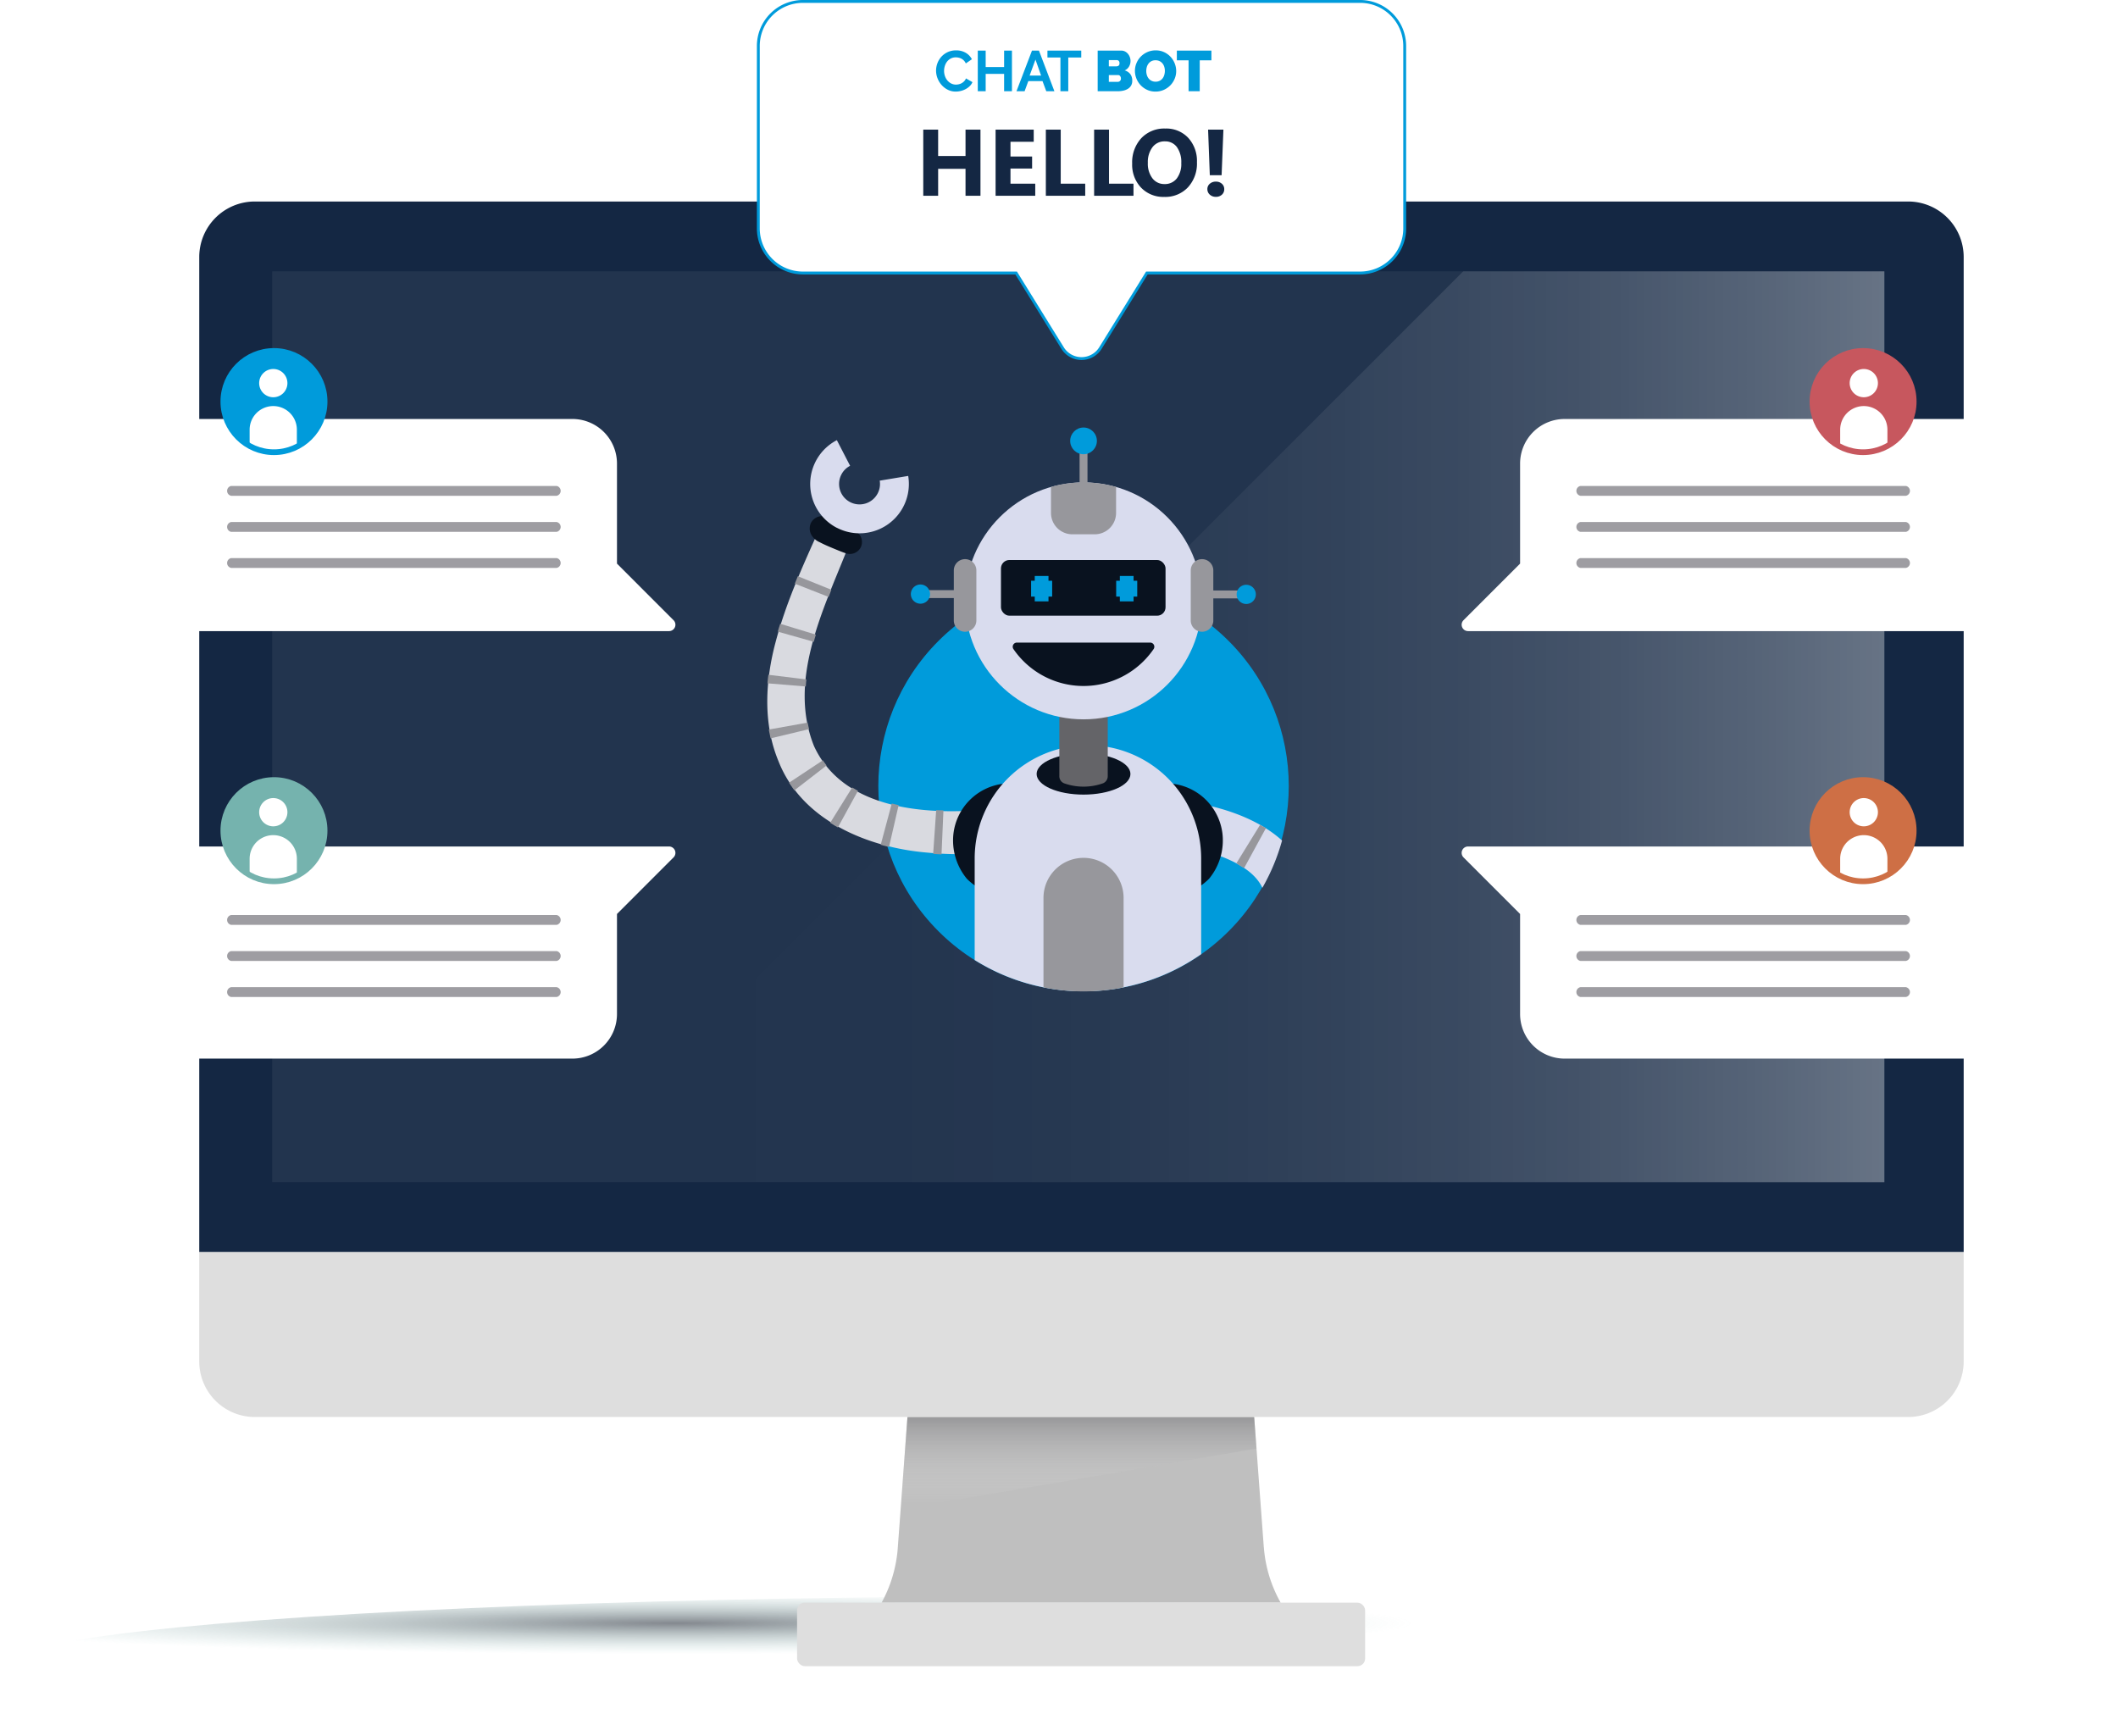 <svg xmlns="http://www.w3.org/2000/svg" xmlns:xlink="http://www.w3.org/1999/xlink" width="740.182" height="606.677" viewBox="0 0 740.182 606.677">
  <defs>
    <radialGradient id="radial-gradient" cx="0.501" cy="0.449" r="5.276" gradientTransform="translate(0.286 0.174) scale(0.066 0.042)" gradientUnits="objectBoundingBox">
      <stop offset="0" stop-color="#09121f" stop-opacity="0.502"/>
      <stop offset="1" stop-color="#75b3ae" stop-opacity="0"/>
    </radialGradient>
    <linearGradient id="linear-gradient" x1="0.5" y1="-0.061" x2="0.5" y2="0.934" gradientUnits="objectBoundingBox">
      <stop offset="0" stop-color="#646468" stop-opacity="0.502"/>
      <stop offset="1" stop-color="#fff" stop-opacity="0"/>
    </linearGradient>
    <linearGradient id="linear-gradient-2" x1="1.207" y1="0.5" x2="0.08" y2="0.5" gradientUnits="objectBoundingBox">
      <stop offset="0" stop-color="#fff"/>
      <stop offset="0.06" stop-color="#fff" stop-opacity="0.851"/>
      <stop offset="0.16" stop-color="#fff" stop-opacity="0.659"/>
      <stop offset="0.26" stop-color="#fff" stop-opacity="0.478"/>
      <stop offset="0.36" stop-color="#fff" stop-opacity="0.329"/>
      <stop offset="0.47" stop-color="#fff" stop-opacity="0.212"/>
      <stop offset="0.58" stop-color="#fff" stop-opacity="0.122"/>
      <stop offset="0.7" stop-color="#fff" stop-opacity="0.051"/>
      <stop offset="0.83" stop-color="#fff" stop-opacity="0.012"/>
      <stop offset="0.99" stop-color="#fff" stop-opacity="0"/>
    </linearGradient>
    <filter id="Path_45227" x="25.792" y="137.418" width="219.258" height="92.129" filterUnits="userSpaceOnUse">
      <feOffset dy="3" input="SourceAlpha"/>
      <feGaussianBlur stdDeviation="3" result="blur"/>
      <feFlood flood-color="#97abb2" flood-opacity="0.322"/>
      <feComposite operator="in" in2="blur"/>
      <feComposite in="SourceGraphic"/>
    </filter>
    <clipPath id="clip-path">
      <circle id="Ellipse_480" data-name="Ellipse 480" cx="17.69" cy="17.69" r="17.69" fill="none" stroke="#009bdb" stroke-miterlimit="10" stroke-width="2"/>
    </clipPath>
    <filter id="Path_45233" x="25.792" y="286.806" width="219.258" height="92.129" filterUnits="userSpaceOnUse">
      <feOffset dy="3" input="SourceAlpha"/>
      <feGaussianBlur stdDeviation="3" result="blur-2"/>
      <feFlood flood-color="#97abb2" flood-opacity="0.322"/>
      <feComposite operator="in" in2="blur-2"/>
      <feComposite in="SourceGraphic"/>
    </filter>
    <clipPath id="clip-path-2">
      <circle id="Ellipse_484" data-name="Ellipse 484" cx="17.69" cy="17.69" r="17.69" fill="#75b3ae" stroke="#75b3ae" stroke-miterlimit="10" stroke-width="2"/>
    </clipPath>
    <filter id="Path_45239" x="501.805" y="137.418" width="219.258" height="92.129" filterUnits="userSpaceOnUse">
      <feOffset dy="3" input="SourceAlpha"/>
      <feGaussianBlur stdDeviation="3" result="blur-3"/>
      <feFlood flood-color="#97abb2" flood-opacity="0.322"/>
      <feComposite operator="in" in2="blur-3"/>
      <feComposite in="SourceGraphic"/>
    </filter>
    <clipPath id="clip-path-3">
      <circle id="Ellipse_487" data-name="Ellipse 487" cx="17.69" cy="17.69" r="17.69" fill="none" stroke="#c7575e" stroke-miterlimit="10" stroke-width="2"/>
    </clipPath>
    <filter id="Path_45245" x="501.805" y="286.806" width="219.258" height="92.129" filterUnits="userSpaceOnUse">
      <feOffset dy="3" input="SourceAlpha"/>
      <feGaussianBlur stdDeviation="3" result="blur-4"/>
      <feFlood flood-color="#97abb2" flood-opacity="0.322"/>
      <feComposite operator="in" in2="blur-4"/>
      <feComposite in="SourceGraphic"/>
    </filter>
    <clipPath id="clip-path-4">
      <circle id="Ellipse_490" data-name="Ellipse 490" cx="17.69" cy="17.69" r="17.69" fill="none" stroke="#ce6f45" stroke-miterlimit="10" stroke-width="2"/>
    </clipPath>
    <clipPath id="clip-path-5">
      <path id="Path_45262" data-name="Path 45262" d="M187.086,117.7c-4.886,11.574-9.637,23.081-12.4,34.672-2.8,11.541-3.167,23.2,1.146,32.988a30.741,30.741,0,0,0,9.367,12.08,44.476,44.476,0,0,0,14.472,7.278c10.782,3.3,22.913,3.926,34.554,2.814h.051a7.869,7.869,0,0,1,1.483,15.668h-.152a120.132,120.132,0,0,1-20.3-.185,90.657,90.657,0,0,1-20.217-4.161,59.223,59.223,0,0,1-18.97-10.21,45.207,45.207,0,0,1-13.225-17.926A55.146,55.146,0,0,1,159,169.538a83.261,83.261,0,0,1,2.915-20.369c3.42-12.99,8.71-24.833,13.9-36.441a6.143,6.143,0,0,1,11.271,4.886v.034Z" transform="translate(-158.998 -109.092)" fill="none"/>
    </clipPath>
  </defs>
  <g id="Group_3565" data-name="Group 3565" transform="translate(-1055.579 -163.512)">
    <g id="Asset_1" data-name="Asset 1" transform="translate(1055.579 164.012)">
      <g id="Layer_2" transform="translate(0)">
        <g id="OBJECTS">
          <ellipse id="Ellipse_478" data-name="Ellipse 478" cx="370.091" cy="24.429" rx="370.091" ry="24.429" transform="translate(0 557.319)" fill="url(#radial-gradient)"/>
          <g id="Group_3562" data-name="Group 3562" transform="translate(46.617 69.918)">
            <g id="Group_3539" data-name="Group 3539">
              <g id="Group_3510" data-name="Group 3510" transform="translate(23.014)">
                <g id="Group_3507" data-name="Group 3507" transform="translate(208.927 410.34)">
                  <g id="Group_3505" data-name="Group 3505">
                    <path id="Path_45222" data-name="Path 45222" d="M316.438,344.936l-4.431-59.876H192.979l-4.465,60.3a46.871,46.871,0,0,1-5.644,19H322.334a46.449,46.449,0,0,1-5.88-19.425Z" transform="translate(-153.336 -285.06)" fill="#bfbfbf"/>
                    <rect id="Rectangle_3568" data-name="Rectangle 3568" width="198.515" height="22.188" rx="2.67" transform="translate(0 79.302)" fill="#dedede"/>
                  </g>
                  <g id="Group_3506" data-name="Group 3506" transform="translate(36.189 14.506)">
                    <path id="Path_45223" data-name="Path 45223" d="M311.189,304.621l-.809-10.951H189.2l-2.376,32.145,124.369-21.194" transform="translate(-186.82 -293.67)" fill="url(#linear-gradient)"/>
                  </g>
                </g>
                <g id="Group_3509" data-name="Group 3509">
                  <path id="Path_45224" data-name="Path 45224" d="M41.33,259.39v38.261a19.413,19.413,0,0,0,19.408,19.408H638.544a19.413,19.413,0,0,0,19.408-19.408V259.39Z" transform="translate(-41.33 107.702)" fill="#dedede"/>
                  <g id="Group_3508" data-name="Group 3508">
                    <path id="Path_45225" data-name="Path 45225" d="M638.544,41.5H60.738A19.413,19.413,0,0,0,41.33,60.908V408.592H657.952V60.908A19.413,19.413,0,0,0,638.544,41.5Z" transform="translate(-41.33 -41.5)" fill="#142743"/>
                    <rect id="Rectangle_3569" data-name="Rectangle 3569" width="563.384" height="318.285" transform="translate(25.507 24.395)" fill="#22344e"/>
                    <path id="Path_45226" data-name="Path 45226" d="M432.892,55.98l-318.3,318.3H580.072V55.98Z" transform="translate(8.836 -31.585)" opacity="0.5" fill="url(#linear-gradient-2)"/>
                  </g>
                </g>
              </g>
              <g id="Group_3517" data-name="Group 3517" transform="translate(0 52.228)">
                <g transform="matrix(1, 0, 0, 1, -46.62, -122.65)" filter="url(#Path_45227)">
                  <path id="Path_45227-2" data-name="Path 45227" d="M228.274,155.152,208.5,135.373V100.414A15.581,15.581,0,0,0,192.911,84.83H43.254A15.581,15.581,0,0,0,27.67,100.414v42.961a15.581,15.581,0,0,0,15.584,15.584H226.691a2.234,2.234,0,0,0,1.584-3.808Z" transform="translate(7.12 58.59)" fill="#fff"/>
                </g>
                <g id="Group_3516" data-name="Group 3516" transform="translate(31.438)">
                  <g id="Group_3514" data-name="Group 3514">
                    <circle id="Ellipse_479" data-name="Ellipse 479" cx="17.69" cy="17.69" r="17.69" fill="#009bdb"/>
                    <g id="Group_3513" data-name="Group 3513">
                      <g id="Group_3512" data-name="Group 3512" clip-path="url(#clip-path)">
                        <g id="Group_3511" data-name="Group 3511" transform="translate(9.182 6.301)">
                          <path id="Path_45228" data-name="Path 45228" d="M53.76,81.176A4.936,4.936,0,1,1,58.7,86.113,4.932,4.932,0,0,1,53.76,81.176Z" transform="translate(-50.424 -76.24)" fill="#fff"/>
                          <path id="Path_45229" data-name="Path 45229" d="M68.291,92.185a8.255,8.255,0,0,0-16.511,0V101.2H68.291V92.185Z" transform="translate(-51.78 -70.974)" fill="#fff"/>
                        </g>
                      </g>
                      <circle id="Ellipse_481" data-name="Ellipse 481" cx="17.69" cy="17.69" r="17.69" fill="none" stroke="#009bdb" stroke-miterlimit="10" stroke-width="2"/>
                    </g>
                  </g>
                  <g id="Group_3515" data-name="Group 3515" transform="translate(1.314 47.173)">
                    <path id="Path_45230" data-name="Path 45230" d="M162.263,103.937H48.525a1.751,1.751,0,0,1,0-3.437H162.263a1.751,1.751,0,0,1,0,3.437Z" transform="translate(-47.11 -100.5)" fill="#9e9da2"/>
                    <path id="Path_45231" data-name="Path 45231" d="M162.263,111.417H48.525a1.751,1.751,0,0,1,0-3.437H162.263a1.751,1.751,0,0,1,0,3.437Z" transform="translate(-47.11 -95.378)" fill="#9e9da2"/>
                    <path id="Path_45232" data-name="Path 45232" d="M162.263,118.9H48.525a1.751,1.751,0,0,1,0-3.437H162.263a1.751,1.751,0,0,1,0,3.437Z" transform="translate(-47.11 -90.256)" fill="#9e9da2"/>
                  </g>
                </g>
              </g>
              <g id="Group_3524" data-name="Group 3524" transform="translate(0 202.171)">
                <g transform="matrix(1, 0, 0, 1, -46.62, -272.59)" filter="url(#Path_45233)">
                  <path id="Path_45233-2" data-name="Path 45233" d="M228.274,177.308,208.5,197.087v34.959a15.581,15.581,0,0,1-15.584,15.584H43.254A15.581,15.581,0,0,1,27.67,232.045V189.084A15.581,15.581,0,0,1,43.254,173.5H226.691a2.234,2.234,0,0,1,1.584,3.808Z" transform="translate(7.12 119.31)" fill="#fff"/>
                </g>
                <g id="Group_3523" data-name="Group 3523" transform="translate(31.438)">
                  <g id="Group_3521" data-name="Group 3521">
                    <circle id="Ellipse_482" data-name="Ellipse 482" cx="17.69" cy="17.69" r="17.69" fill="#89c2eb"/>
                    <g id="Group_3520" data-name="Group 3520">
                      <circle id="Ellipse_483" data-name="Ellipse 483" cx="17.69" cy="17.69" r="17.69" fill="#75b3ae"/>
                      <g id="Group_3519" data-name="Group 3519" clip-path="url(#clip-path-2)">
                        <g id="Group_3518" data-name="Group 3518" transform="translate(9.182 6.301)">
                          <path id="Path_45234" data-name="Path 45234" d="M53.76,170.176a4.936,4.936,0,1,1,4.936,4.936A4.932,4.932,0,0,1,53.76,170.176Z" transform="translate(-50.424 -165.24)" fill="#fff"/>
                          <path id="Path_45235" data-name="Path 45235" d="M68.291,181.185a8.255,8.255,0,0,0-16.511,0V190.2H68.291v-9.013Z" transform="translate(-51.78 -159.974)" fill="#fff"/>
                        </g>
                      </g>
                      <circle id="Ellipse_485" data-name="Ellipse 485" cx="17.69" cy="17.69" r="17.69" fill="none" stroke="#75b3ae" stroke-miterlimit="10" stroke-width="2"/>
                    </g>
                  </g>
                  <g id="Group_3522" data-name="Group 3522" transform="translate(1.314 47.173)">
                    <path id="Path_45236" data-name="Path 45236" d="M162.263,192.937H48.525a1.751,1.751,0,0,1,0-3.437H162.263a1.751,1.751,0,0,1,0,3.437Z" transform="translate(-47.11 -189.5)" fill="#9e9da2"/>
                    <path id="Path_45237" data-name="Path 45237" d="M162.263,200.417H48.525a1.751,1.751,0,0,1,0-3.437H162.263a1.751,1.751,0,0,1,0,3.437Z" transform="translate(-47.11 -184.378)" fill="#9e9da2"/>
                    <path id="Path_45238" data-name="Path 45238" d="M162.263,207.9H48.525a1.751,1.751,0,0,1,0-3.437H162.263a1.751,1.751,0,0,1,0,3.437Z" transform="translate(-47.11 -179.256)" fill="#9e9da2"/>
                  </g>
                </g>
              </g>
              <g id="Group_3531" data-name="Group 3531" transform="translate(452.362 52.228)">
                <g transform="matrix(1, 0, 0, 1, -498.98, -122.65)" filter="url(#Path_45239)">
                  <path id="Path_45239-2" data-name="Path 45239" d="M296.826,155.152,316.6,135.373V100.414A15.581,15.581,0,0,1,332.189,84.83H481.846a15.581,15.581,0,0,1,15.584,15.584v42.961a15.581,15.581,0,0,1-15.584,15.584H298.409A2.234,2.234,0,0,1,296.826,155.152Z" transform="translate(214.63 58.59)" fill="#fff"/>
                </g>
                <g id="Group_3530" data-name="Group 3530" transform="translate(51.921)">
                  <g id="Group_3528" data-name="Group 3528" transform="translate(82.503)">
                    <circle id="Ellipse_486" data-name="Ellipse 486" cx="17.69" cy="17.69" r="17.69" fill="#c7575e"/>
                    <g id="Group_3527" data-name="Group 3527">
                      <g id="Group_3526" data-name="Group 3526" clip-path="url(#clip-path-3)">
                        <g id="Group_3525" data-name="Group 3525" transform="translate(9.687 6.301)">
                          <path id="Path_45240" data-name="Path 45240" d="M393.553,81.176a4.936,4.936,0,1,0-4.936,4.936A4.932,4.932,0,0,0,393.553,81.176Z" transform="translate(-380.361 -76.24)" fill="#fff"/>
                          <path id="Path_45241" data-name="Path 45241" d="M381.71,92.185a8.255,8.255,0,1,1,16.511,0V101.2H381.71Z" transform="translate(-381.71 -70.974)" fill="#fff"/>
                        </g>
                      </g>
                      <circle id="Ellipse_488" data-name="Ellipse 488" cx="17.69" cy="17.69" r="17.69" fill="none" stroke="#c7575e" stroke-miterlimit="10" stroke-width="2"/>
                    </g>
                  </g>
                  <g id="Group_3529" data-name="Group 3529" transform="translate(0 47.173)">
                    <path id="Path_45242" data-name="Path 45242" d="M328.405,103.937H442.143a1.751,1.751,0,0,0,0-3.437H328.405a1.751,1.751,0,0,0,0,3.437Z" transform="translate(-326.99 -100.5)" fill="#9e9da2"/>
                    <path id="Path_45243" data-name="Path 45243" d="M328.405,111.417H442.143a1.751,1.751,0,0,0,0-3.437H328.405a1.751,1.751,0,0,0,0,3.437Z" transform="translate(-326.99 -95.378)" fill="#9e9da2"/>
                    <path id="Path_45244" data-name="Path 45244" d="M328.405,118.9H442.143a1.751,1.751,0,0,0,0-3.437H328.405a1.751,1.751,0,0,0,0,3.437Z" transform="translate(-326.99 -90.256)" fill="#9e9da2"/>
                  </g>
                </g>
              </g>
              <g id="Group_3538" data-name="Group 3538" transform="translate(452.362 202.171)">
                <g transform="matrix(1, 0, 0, 1, -498.98, -272.59)" filter="url(#Path_45245)">
                  <path id="Path_45245-2" data-name="Path 45245" d="M296.826,177.308,316.6,197.087v34.959a15.581,15.581,0,0,0,15.584,15.584H481.846a15.581,15.581,0,0,0,15.584-15.584V189.084A15.581,15.581,0,0,0,481.846,173.5H298.409A2.234,2.234,0,0,0,296.826,177.308Z" transform="translate(214.63 119.31)" fill="#fff"/>
                </g>
                <g id="Group_3537" data-name="Group 3537" transform="translate(51.921)">
                  <g id="Group_3535" data-name="Group 3535" transform="translate(82.503)">
                    <circle id="Ellipse_489" data-name="Ellipse 489" cx="17.69" cy="17.69" r="17.69" fill="#ce6f45"/>
                    <g id="Group_3534" data-name="Group 3534">
                      <g id="Group_3533" data-name="Group 3533" clip-path="url(#clip-path-4)">
                        <g id="Group_3532" data-name="Group 3532" transform="translate(9.687 6.301)">
                          <path id="Path_45246" data-name="Path 45246" d="M393.553,170.176a4.936,4.936,0,1,0-4.936,4.936A4.932,4.932,0,0,0,393.553,170.176Z" transform="translate(-380.361 -165.24)" fill="#fff"/>
                          <path id="Path_45247" data-name="Path 45247" d="M381.71,181.185a8.255,8.255,0,1,1,16.511,0V190.2H381.71Z" transform="translate(-381.71 -159.974)" fill="#fff"/>
                        </g>
                      </g>
                      <circle id="Ellipse_491" data-name="Ellipse 491" cx="17.69" cy="17.69" r="17.69" fill="none" stroke="#ce6f45" stroke-miterlimit="10" stroke-width="2"/>
                    </g>
                  </g>
                  <g id="Group_3536" data-name="Group 3536" transform="translate(0 47.173)">
                    <path id="Path_45248" data-name="Path 45248" d="M328.405,192.937H442.143a1.751,1.751,0,0,0,0-3.437H328.405a1.751,1.751,0,0,0,0,3.437Z" transform="translate(-326.99 -189.5)" fill="#9e9da2"/>
                    <path id="Path_45249" data-name="Path 45249" d="M328.405,200.417H442.143a1.751,1.751,0,0,0,0-3.437H328.405a1.751,1.751,0,0,0,0,3.437Z" transform="translate(-326.99 -184.378)" fill="#9e9da2"/>
                    <path id="Path_45250" data-name="Path 45250" d="M328.405,207.9H442.143a1.751,1.751,0,0,0,0-3.437H328.405a1.751,1.751,0,0,0,0,3.437Z" transform="translate(-326.99 -179.256)" fill="#9e9da2"/>
                  </g>
                </g>
              </g>
            </g>
            <g id="Group_3561" data-name="Group 3561" transform="translate(221.257 78.982)">
              <circle id="Ellipse_492" data-name="Ellipse 492" cx="71.72" cy="71.72" r="71.72" transform="translate(9.368 125.299) rotate(-45)" fill="#009bdb"/>
              <g id="Group_3560" data-name="Group 3560">
                <g id="Group_3544" data-name="Group 3544" transform="translate(0 4.414)">
                  <g id="Group_3543" data-name="Group 3543">
                    <path id="Path_45251" data-name="Path 45251" d="M186.758,117.5c-8.559,21.38-20.3,45.354-11.288,67.862,9.856,21.582,37.435,24.109,58.714,22.357a7.584,7.584,0,1,1,1.28,15.112,117.806,117.806,0,0,1-20.251-.185c-20.773-1.7-44.073-11.153-52.194-32.095-5.459-13.209-4.515-28.119-.977-41.395,3.42-12.956,8.676-24.8,13.882-36.408a5.915,5.915,0,0,1,10.833,4.751h0Z" transform="translate(-158.889 -78.501)" fill="#d9dae0"/>
                    <g id="Group_3542" data-name="Group 3542">
                      <path id="Path_45252" data-name="Path 45252" d="M174.043,107.152a4.352,4.352,0,0,0-2.224-.371,4.478,4.478,0,0,0-3.353,2.207,4.55,4.55,0,0,0-.067,4.043,6.014,6.014,0,0,0,3.016,2.83c1.887.994,3.875,1.8,5.846,2.611,1.146.472,2.308.943,3.487,1.331a4.273,4.273,0,0,0,5.189-2.443,4.329,4.329,0,0,0-.152-3.454c-.59-1.23-1.718-1.718-2.814-2.443a35.619,35.619,0,0,0-6.857-3.4c-.708-.27-1.382-.64-2.089-.927Z" transform="translate(-152.863 -80.213)" fill="#09121f"/>
                      <path id="Path_45253" data-name="Path 45253" d="M177.36,121.629A17.254,17.254,0,0,1,177.376,91l4.633,8.963a7.017,7.017,0,0,0-3.049,3.049,7.147,7.147,0,0,0,12.686,6.587,7.023,7.023,0,0,0,.708-4.448l9.957-1.651a17.236,17.236,0,0,1-24.951,18.111Z" transform="translate(-152.793 -91)" fill="#d9dcee"/>
                      <g id="Group_3541" data-name="Group 3541" transform="translate(0 30.481)" clip-path="url(#clip-path-5)">
                        <g id="Group_3540" data-name="Group 3540" transform="translate(-4.917 14.957)">
                          <path id="Path_45254" data-name="Path 45254" d="M161.75,120.615c.337-.893.691-1.786,1.061-2.645l22.273,8.98c-.337.809-.657,1.634-.96,2.443l-22.357-8.761Z" transform="translate(-152.197 -117.97)" fill="#97979c"/>
                          <path id="Path_45255" data-name="Path 45255" d="M158.22,131l.842-2.864,22.963,6.992-.691,2.392Z" transform="translate(-154.615 -111.006)" fill="#97979c"/>
                          <path id="Path_45256" data-name="Path 45256" d="M156.08,142.474c.084-1.078.152-2.156.32-3.184l23.839,2.9a21.285,21.285,0,0,0-.219,2.258L156.1,142.474Z" transform="translate(-156.08 -103.371)" fill="#97979c"/>
                          <path id="Path_45257" data-name="Path 45257" d="M157.191,156.631a26.33,26.33,0,0,1-.691-3.353l23.637-4.229a13.2,13.2,0,0,0,.4,2l-23.351,5.593Z" transform="translate(-155.792 -96.688)" fill="#97979c"/>
                          <path id="Path_45258" data-name="Path 45258" d="M163.329,172.014l-2.089-2.965,20.032-13.259,1.045,1.533Z" transform="translate(-152.547 -92.072)" fill="#97979c"/>
                          <path id="Path_45259" data-name="Path 45259" d="M173.658,182.75c-.994-.573-2-1.011-2.948-1.685L183.4,160.68a15.538,15.538,0,0,0,1.8,1.011Z" transform="translate(-146.062 -88.724)" fill="#97979c"/>
                          <path id="Path_45260" data-name="Path 45260" d="M185.056,187.744l-3.066-.792,6.217-23.182,2.224.59Z" transform="translate(-138.338 -86.608)" fill="#97979c"/>
                          <path id="Path_45261" data-name="Path 45261" d="M196.423,189.272l-3.033-.152,1.651-23.94,2.426.1Z" transform="translate(-130.532 -85.642)" fill="#97979c"/>
                        </g>
                      </g>
                    </g>
                  </g>
                  <path id="Path_45263" data-name="Path 45263" d="M206.013,197.893c-.185.724-3.218-2.106-3.487-2.409a21.014,21.014,0,0,1-4.7-15.719,19.955,19.955,0,0,1,17.471-17.5s-9.2,35.279-9.3,35.65Z" transform="translate(-132.504 -42.204)" fill="#09121f"/>
                </g>
                <g id="Group_3546" data-name="Group 3546" transform="translate(136.754 124.47)">
                  <g id="Group_3545" data-name="Group 3545" transform="translate(0 6.081)">
                    <path id="Path_45264" data-name="Path 45264" d="M248.78,165.9a7.869,7.869,0,0,0-1.483,15.668c6.048.573,24.412,4.431,29.247,14.287.051.1.118.2.168.3a71.631,71.631,0,0,0,6.874-16.511c-12.4-11.271-32.128-13.495-34.807-13.748Z" transform="translate(-240.169 -165.869)" fill="#d9dcee"/>
                    <path id="Path_45265" data-name="Path 45265" d="M259.166,185.909a25.524,25.524,0,0,1-2.7-1.685l8.289-13.444c.539.421,1.449.758,2.055,1.129Z" transform="translate(-229.007 -162.507)" fill="#97979c"/>
                  </g>
                  <path id="Path_45266" data-name="Path 45266" d="M252.493,197.893c.185.724,3.218-2.106,3.487-2.409a21.014,21.014,0,0,0,4.7-15.719,19.955,19.955,0,0,0-17.471-17.5s9.2,35.279,9.3,35.65Z" transform="translate(-238.087 -162.26)" fill="#09121f"/>
                </g>
                <g id="Group_3559" data-name="Group 3559" transform="translate(50.444)">
                  <g id="Group_3547" data-name="Group 3547" transform="translate(22.306 111.009)">
                    <path id="Path_45267" data-name="Path 45267" d="M241.755,154.27a39.582,39.582,0,0,0-39.575,39.575v35.5a71.631,71.631,0,0,0,79.15-2.039V193.845a39.582,39.582,0,0,0-39.575-39.575Z" transform="translate(-202.18 -154.27)" fill="#d9dcee"/>
                    <path id="Path_45268" data-name="Path 45268" d="M230.45,177.64a14,14,0,0,0-14,14v31.286a72.259,72.259,0,0,0,14,1.382,70.965,70.965,0,0,0,14-1.382V191.64a14,14,0,0,0-14-14Z" transform="translate(-192.408 -138.267)" fill="#97979c"/>
                  </g>
                  <g id="Group_3558" data-name="Group 3558">
                    <ellipse id="Ellipse_493" data-name="Ellipse 493" cx="16.393" cy="7.211" rx="16.393" ry="7.211" transform="translate(43.955 113.856)" fill="#09121f"/>
                    <g id="Group_3557" data-name="Group 3557">
                      <path id="Path_45269" data-name="Path 45269" d="M219.74,145.27v26.013a2.647,2.647,0,0,0,1.685,2.477,20.31,20.31,0,0,0,13.546,0,2.672,2.672,0,0,0,1.685-2.477V145.27H219.74Z" transform="translate(-167.849 -49.424)" fill="#646468"/>
                      <g id="Group_3556" data-name="Group 3556">
                        <circle id="Ellipse_494" data-name="Ellipse 494" cx="41.395" cy="41.395" r="41.395" transform="translate(18.954 19.189)" fill="#d9dcee"/>
                        <g id="Group_3549" data-name="Group 3549" transform="translate(31.488 46.297)">
                          <path id="Path_45270" data-name="Path 45270" d="M211.519,132.99a1.448,1.448,0,0,0-1.2,2.258,29.7,29.7,0,0,0,48.993,0,1.446,1.446,0,0,0-1.2-2.258H211.5Z" transform="translate(-205.959 -104.13)" fill="#09121f"/>
                          <g id="Group_3548" data-name="Group 3548">
                            <rect id="Rectangle_3570" data-name="Rectangle 3570" width="57.518" height="19.459" rx="2.94" fill="#09121f"/>
                            <path id="Path_45271" data-name="Path 45271" d="M221.242,120.838h-1.28V119.17h-4.8v1.668h-1.28v5.543h1.28v1.668h4.8v-1.668h1.28Z" transform="translate(-203.35 -113.593)" fill="#009bdb"/>
                            <path id="Path_45272" data-name="Path 45272" d="M238.892,120.838h-1.28V119.17h-4.8v1.668h-1.28v5.543h1.28v1.668h4.8v-1.668h1.28Z" transform="translate(-191.264 -113.593)" fill="#009bdb"/>
                          </g>
                        </g>
                        <g id="Group_3551" data-name="Group 3551" transform="translate(0 45.994)">
                          <path id="Path_45273" data-name="Path 45273" d="M201.792,115.68a3.947,3.947,0,0,0-3.942,3.942V137.11a3.942,3.942,0,0,0,7.885,0V119.622A3.947,3.947,0,0,0,201.792,115.68Z" transform="translate(-182.839 -115.68)" fill="#97979c"/>
                          <g id="Group_3550" data-name="Group 3550" transform="translate(0 8.862)">
                            <rect id="Rectangle_3571" data-name="Rectangle 3571" width="15.449" height="2.763" transform="translate(2.915 1.971)" fill="#97979c"/>
                            <path id="Path_45274" data-name="Path 45274" d="M195.645,124.293a3.353,3.353,0,1,1-3.353-3.353A3.351,3.351,0,0,1,195.645,124.293Z" transform="translate(-188.94 -120.94)" fill="#009bdb"/>
                          </g>
                        </g>
                        <g id="Group_3553" data-name="Group 3553" transform="translate(48.976)">
                          <path id="Path_45275" data-name="Path 45275" d="M225.49,117.9h7.8a7.467,7.467,0,0,0,7.463-7.463v-9.081a41.578,41.578,0,0,0-11.372-1.6,40.942,40.942,0,0,0-11.372,1.6v9.081a7.467,7.467,0,0,0,7.463,7.463Z" transform="translate(-218.01 -80.587)" fill="#97979c"/>
                          <g id="Group_3552" data-name="Group 3552" transform="translate(6.705)">
                            <rect id="Rectangle_3572" data-name="Rectangle 3572" width="15.449" height="2.763" transform="translate(6.048 4.246) rotate(90)" fill="#97979c"/>
                            <circle id="Ellipse_495" data-name="Ellipse 495" cx="4.667" cy="4.667" r="4.667" fill="#009bdb"/>
                          </g>
                        </g>
                        <g id="Group_3555" data-name="Group 3555" transform="translate(97.817 45.994)">
                          <path id="Path_45276" data-name="Path 45276" d="M250.942,115.68A3.947,3.947,0,0,0,247,119.622V137.11a3.942,3.942,0,0,0,7.885,0V119.622A3.947,3.947,0,0,0,250.942,115.68Z" transform="translate(-247 -115.68)" fill="#97979c"/>
                          <g id="Group_3554" data-name="Group 3554" transform="translate(4.38 8.963)">
                            <rect id="Rectangle_3573" data-name="Rectangle 3573" width="15.449" height="2.763" transform="translate(15.449 4.751) rotate(180)" fill="#97979c"/>
                            <path id="Path_45277" data-name="Path 45277" d="M256.52,124.353a3.353,3.353,0,1,1,3.353,3.353A3.351,3.351,0,0,1,256.52,124.353Z" transform="translate(-244.861 -121)" fill="#009bdb"/>
                          </g>
                        </g>
                      </g>
                    </g>
                  </g>
                </g>
              </g>
            </g>
          </g>
          <g id="Group_3564" data-name="Group 3564" transform="translate(265.013)">
            <path id="Path_45278" data-name="Path 45278" d="M367.592,0H172.884A15.581,15.581,0,0,0,157.3,15.584V79.319A15.581,15.581,0,0,0,172.884,94.9H247.4l16.224,26.215a7.786,7.786,0,0,0,13.242,0L293.092,94.9h74.517a15.581,15.581,0,0,0,15.584-15.584V15.584A15.581,15.581,0,0,0,367.609,0Z" transform="translate(-157.3)" fill="#fff" stroke="#009bdb" stroke-width="1"/>
            <g id="Group_3563" data-name="Group 3563" transform="translate(50.829 12.383)">
              <path id="Path_45279" data-name="Path 45279" d="M22.639,0H17.418V-9.41H7.847V0h-5.2V-23.106h5.2v9.217h9.571v-9.217h5.221ZM41.782,0H27.924V-23.106H41.25v4.238H33.129v5.14h7.557v4.222H33.129v5.285h8.653ZM59.249,0H45.488V-23.106h5.2V-4.222h8.556ZM76.119,0H62.358V-23.106h5.2V-4.222h8.556ZM86.868.4A10.756,10.756,0,0,1,78.78-2.828a11.6,11.6,0,0,1-3.126-8.419,12.429,12.429,0,0,1,3.174-8.862,10.99,10.99,0,0,1,8.411-3.384,10.488,10.488,0,0,1,8,3.239,11.941,11.941,0,0,1,3.053,8.54,12.23,12.23,0,0,1-3.166,8.782A10.867,10.867,0,0,1,86.868.4Zm.226-19.417a5.239,5.239,0,0,0-4.351,2.054,8.566,8.566,0,0,0-1.611,5.438,8.408,8.408,0,0,0,1.611,5.43,5.163,5.163,0,0,0,4.222,2,5.215,5.215,0,0,0,4.27-1.942,8.316,8.316,0,0,0,1.579-5.39,9.011,9.011,0,0,0-1.531-5.591A4.991,4.991,0,0,0,87.094-19.014Zm20.448-4.093-.628,15.92h-4.125l-.6-15.92ZM104.9.371a3,3,0,0,1-2.127-.781,2.494,2.494,0,0,1-.838-1.893,2.414,2.414,0,0,1,.846-1.9,3.1,3.1,0,0,1,2.119-.741,3.012,3.012,0,0,1,2.111.749,2.452,2.452,0,0,1,.822,1.893,2.506,2.506,0,0,1-.814,1.917A2.986,2.986,0,0,1,104.9.371Z" transform="translate(4.165 55.531)" fill="#142743"/>
              <path id="Path_45280" data-name="Path 45280" d="M.62-7.2a7.354,7.354,0,0,1,.47-2.57,6.987,6.987,0,0,1,1.37-2.27,6.937,6.937,0,0,1,2.2-1.62,6.8,6.8,0,0,1,2.96-.62,6.454,6.454,0,0,1,3.39.86,5.493,5.493,0,0,1,2.13,2.24L11.02-9.72a3.625,3.625,0,0,0-.68-1.01,3.4,3.4,0,0,0-.86-.65,3.86,3.86,0,0,0-.96-.35,4.553,4.553,0,0,0-.98-.11,3.723,3.723,0,0,0-1.81.42,3.982,3.982,0,0,0-1.28,1.09,4.807,4.807,0,0,0-.77,1.52,5.753,5.753,0,0,0-.26,1.69,5.513,5.513,0,0,0,.3,1.81,4.817,4.817,0,0,0,.85,1.53A4.251,4.251,0,0,0,5.89-2.72a3.611,3.611,0,0,0,1.69.4,4.445,4.445,0,0,0,1-.12,3.8,3.8,0,0,0,.99-.38,3.751,3.751,0,0,0,.87-.67,3.092,3.092,0,0,0,.64-.99l2.26,1.3a4.269,4.269,0,0,1-.97,1.41A6.242,6.242,0,0,1,10.95-.74,7.253,7.253,0,0,1,9.26-.1,7.4,7.4,0,0,1,7.5.12,6.049,6.049,0,0,1,4.72-.52,7.239,7.239,0,0,1,2.55-2.19,7.749,7.749,0,0,1,1.13-4.53,7.3,7.3,0,0,1,.62-7.2Zm26.52-7V0H24.4V-6.06H17.96V0H15.2V-14.2h2.76v5.74H24.4V-14.2Zm7,0h2.44L41.98,0H39.14L37.82-3.54H32.86L31.56,0H28.72Zm3.18,8.72-1.96-5.58L33.32-5.48Zm14.042-6.3h-4.54V0h-2.74V-11.78h-4.54V-14.2h11.82Zm17.82,8.14a3.235,3.235,0,0,1-.4,1.65,3.242,3.242,0,0,1-1.1,1.13,5.183,5.183,0,0,1-1.63.65,8.924,8.924,0,0,1-1.97.21H57.1V-14.2h8.24a2.8,2.8,0,0,1,1.34.32,3.345,3.345,0,0,1,1.02.83,3.8,3.8,0,0,1,.65,1.16,3.959,3.959,0,0,1,.23,1.33,3.851,3.851,0,0,1-.51,1.91,3.205,3.205,0,0,1-1.53,1.37,3.748,3.748,0,0,1,1.93,1.25A3.725,3.725,0,0,1,69.182-3.64Zm-3.96-.8a1.349,1.349,0,0,0-.28-.87.881.881,0,0,0-.72-.35H61v2.38h3.08a1.16,1.16,0,0,0,.81-.3A1.1,1.1,0,0,0,65.222-4.44ZM61-10.88V-8.7h2.66a1.288,1.288,0,0,0,.73-.22.99.99,0,0,0,.33-.88,1.066,1.066,0,0,0-.28-.83.959.959,0,0,0-.66-.25ZM77.3.12a6.83,6.83,0,0,1-2.94-.62A7.274,7.274,0,0,1,72.1-2.13a7.386,7.386,0,0,1-1.46-2.31,7.154,7.154,0,0,1-.52-2.68,6.972,6.972,0,0,1,.54-2.7,7.169,7.169,0,0,1,1.51-2.29,7.363,7.363,0,0,1,2.3-1.58,7.1,7.1,0,0,1,2.91-.59,6.83,6.83,0,0,1,2.94.62,7.2,7.2,0,0,1,2.26,1.64,7.359,7.359,0,0,1,1.45,2.32,7.225,7.225,0,0,1,.51,2.66A6.9,6.9,0,0,1,84-4.35a7.285,7.285,0,0,1-1.5,2.28,7.378,7.378,0,0,1-2.29,1.59A6.994,6.994,0,0,1,77.3.12Zm-3.22-7.2a4.834,4.834,0,0,0,.2,1.39,3.638,3.638,0,0,0,.6,1.19,3.031,3.031,0,0,0,1.01.84,3.082,3.082,0,0,0,1.45.32,3.064,3.064,0,0,0,1.46-.33,2.956,2.956,0,0,0,1.01-.86,3.7,3.7,0,0,0,.58-1.21,5.1,5.1,0,0,0,.19-1.38,4.833,4.833,0,0,0-.2-1.39,3.424,3.424,0,0,0-.61-1.18,3.08,3.08,0,0,0-1.02-.82,3.118,3.118,0,0,0-1.43-.31,3.082,3.082,0,0,0-1.45.32,2.981,2.981,0,0,0-1.01.85,3.6,3.6,0,0,0-.59,1.2A5,5,0,0,0,74.082-7.08ZM96.847-10.8h-4.08V0h-3.9V-10.8h-4.1v-3.4h12.08Z" transform="translate(10.665 19)" fill="#009bdb"/>
            </g>
          </g>
        </g>
      </g>
    </g>
  </g>
</svg>
